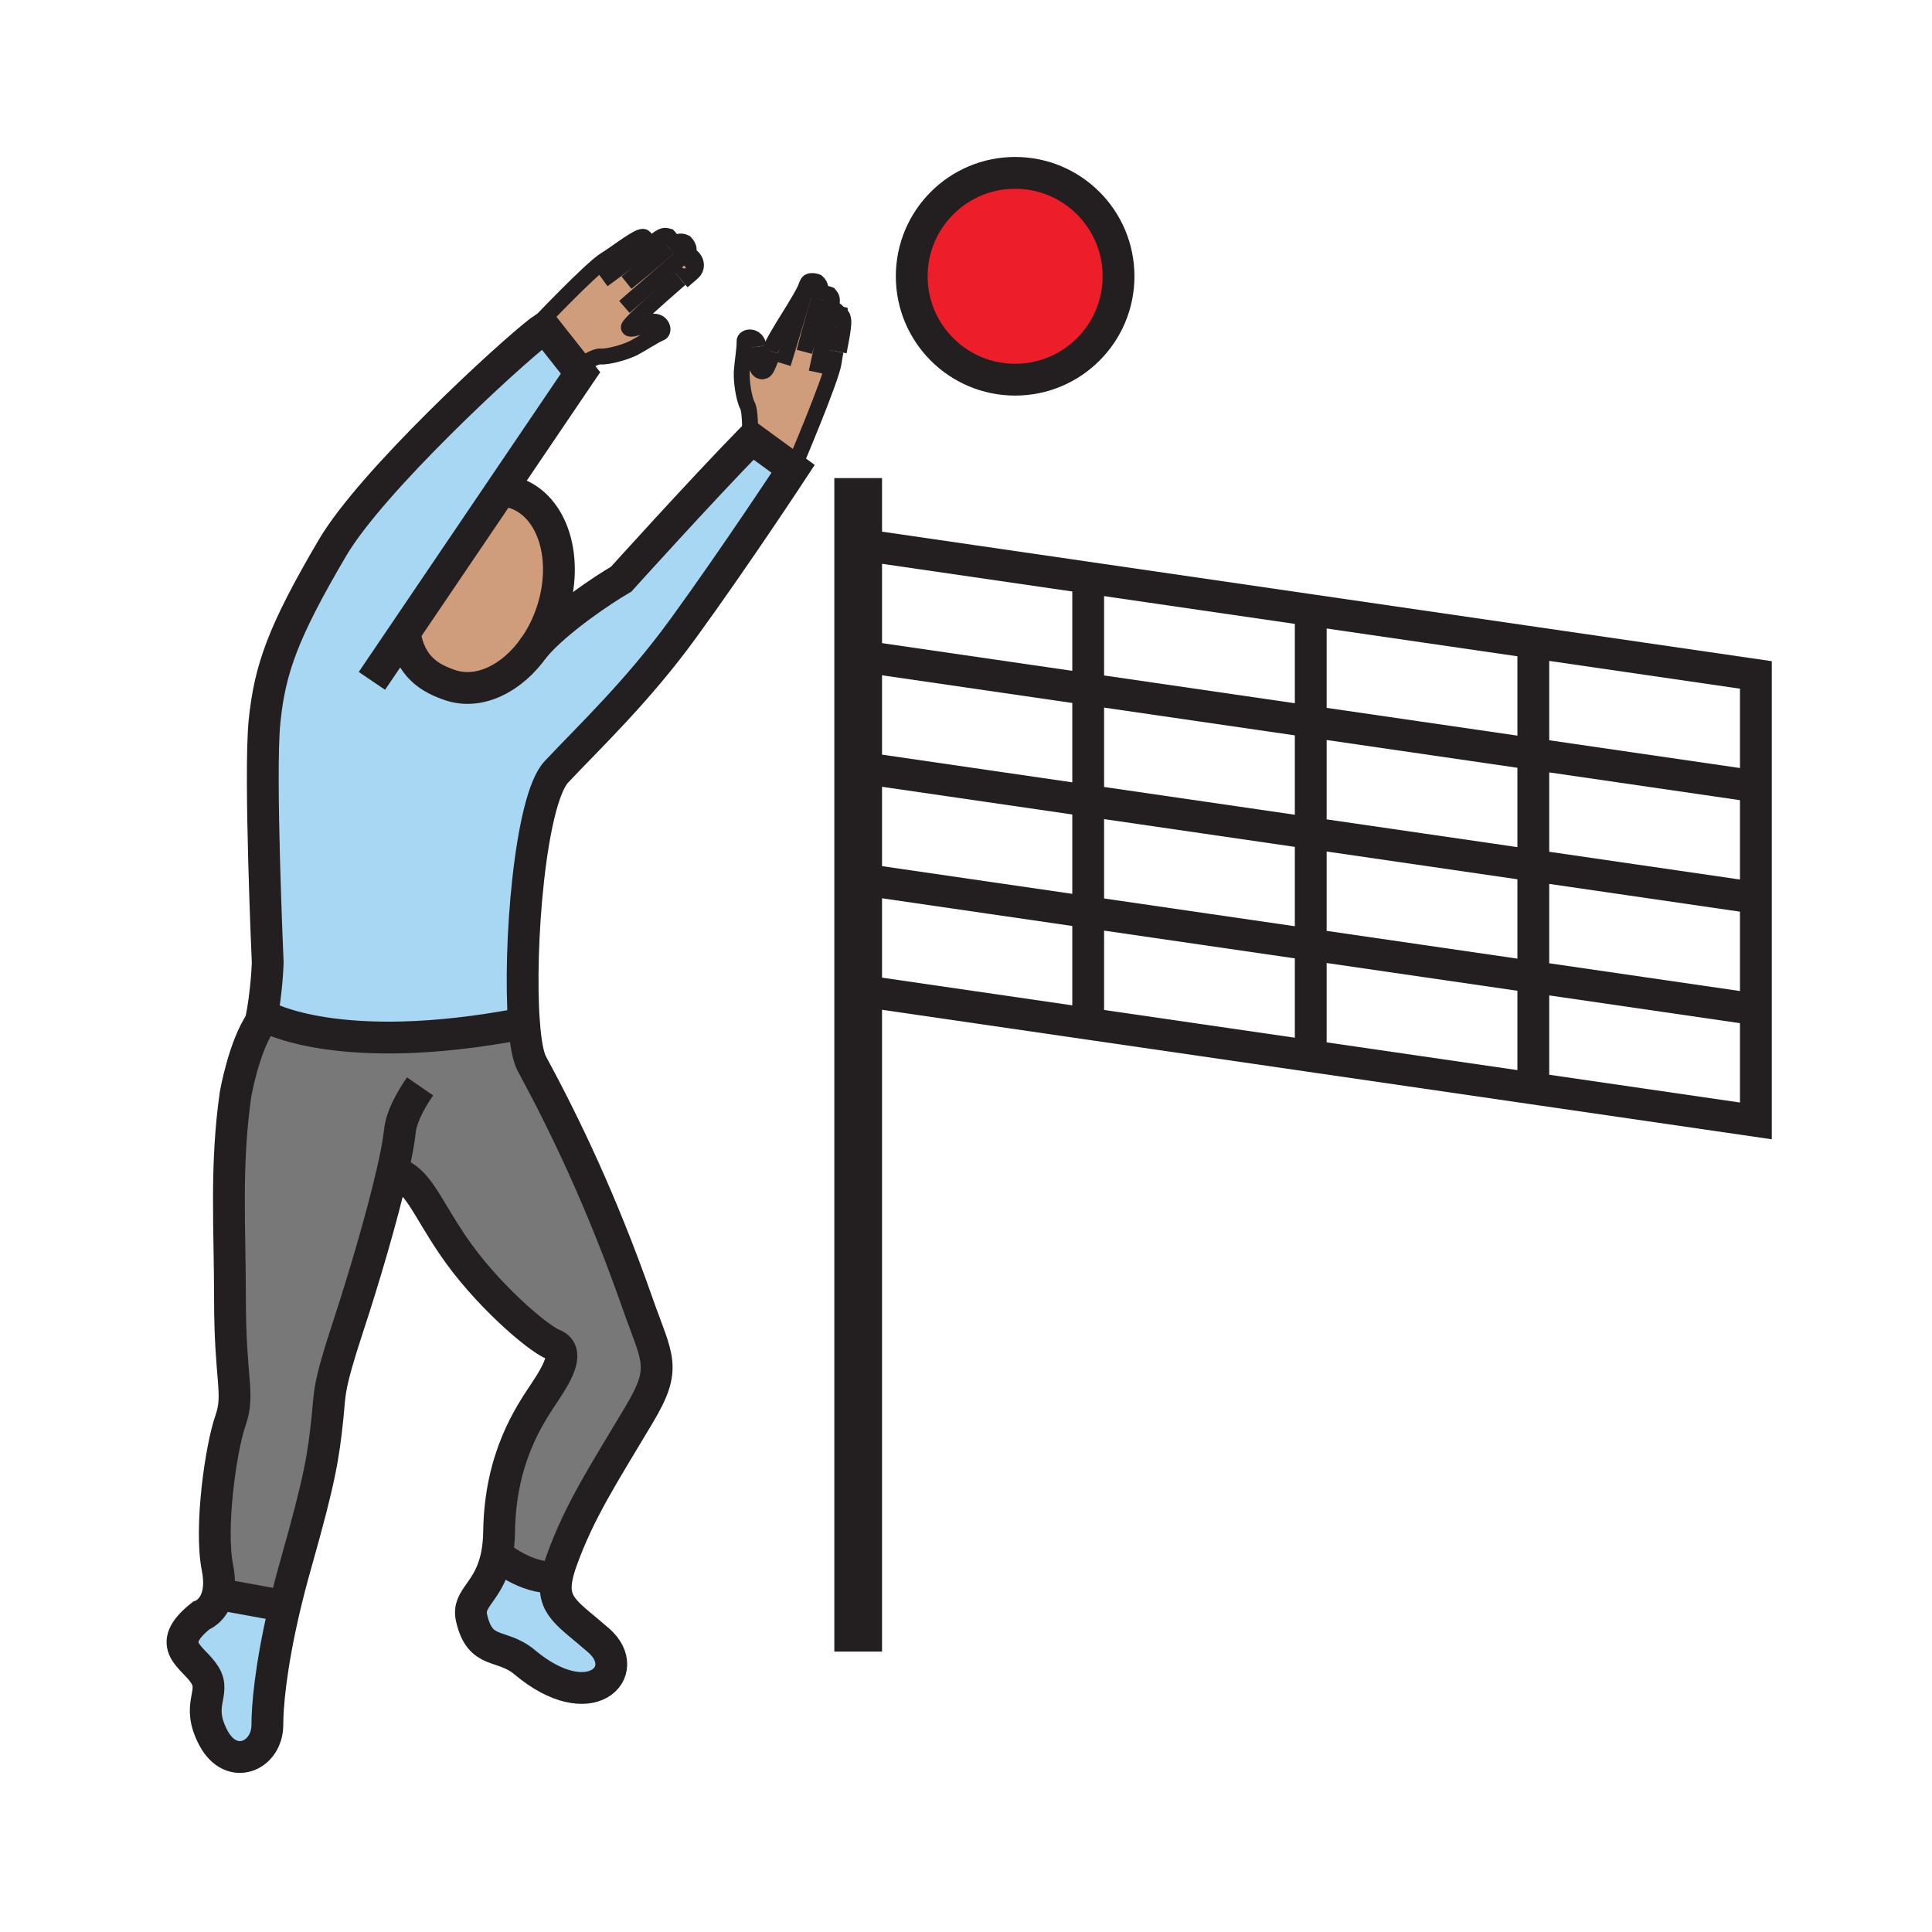 <?xml version="1.0"?><svg xmlns="http://www.w3.org/2000/svg" width="850.394" height="850.394" viewBox="0 0 850.394 850.394" overflow="visible"><path d="M446.82 76.09c25.14 0 45.52 20.38 45.52 45.52 0 25.13-20.38 45.51-45.52 45.51-25.14 0-45.51-20.38-45.51-45.51 0-25.14 20.37-45.52 45.51-45.52z" fill="#ed1e29"></path><path d="M368.19 139.34c.25.06.54.14.86.24 1.72.53.01 8.17-1.27 15.03-.33 1.71-.61 3.37-.82 4.86-1.03 7.46-17.86 46.89-17.86 46.89l-18.16-13.26c-.27.27-.54.55-.81.83.11-5.02.09-13.15-1.08-15.32-1.73-3.23-2.79-11.15-2.55-15.06.24-3.9 1.38-10.66 1.22-13.27-.13-2.3 5.47-3.03 6.18 2.25.1.75.1 1.63-.04 2.64 0 0 .05 7.51 1.83 6.81.52-.22 1.78-3.32 3.27-7.61 2.29-6.55 14.58-23.44 16.38-29.4.68-2.23 4.29-.86 4.29-.86 1.78 1.49 1.99 3.7 1.02 7.41.13-.37.25-.68.35-.93.88-2.16 4.03-.94 4.03-.94 1.06 1.27 1.59 1.83.72 5.58-.13.54-.26 1.13-.4 1.76h-.01c-.28 1.24-.6 2.64-.94 4.15 1.42-1.82 1.45-2.42 3.79-1.81v.01z" fill="#cf9d7c" class="aac-skin-fill"></path><path d="M253.9 162.1l1.62 2.05-35.01 51.69-42.39 62.58.02.01c2.19 15.35 11.62 20.32 20.03 23.15 12.72 4.29 27.27-2.88 37-16.75 10.12-11.93 30.62-25.5 38.24-29.89 0 0 35.06-38.84 56.72-61.01.27-.28.54-.56.81-.83l18.16 13.26s-25.31 38.56-48.39 70.29c-20.2 27.79-41.32 47.67-55.8 63.09-11.58 12.33-16.8 77.51-14.24 110.779l-.99.08c-80.82 15.42-112.95-3.279-112.95-3.279-.68.76-1.33 1.609-1.96 2.529 2.73-13.17 3.07-26.25 3.07-26.25s-3.73-83.16-1.4-106.05c2.33-22.9 7.96-39.12 29.9-76.41 17.22-29.29 77.45-84.8 91.48-95.52.81-.62 1.47-1.09 1.95-1.4L253.9 162.1z" fill="#a8d7f4"></path><path d="M294.39 108.84c2.98-2.39 5.09-3.11 7.17-2.09 0 0 2.73 2.73.97 4.27-.78.68-1.95 1.69-3.36 2.92 3.65-2.53 7.63 2.4 4.78 4.87-.38.33-2.1 1.81-4.53 3.91-4.7 4.08-12.01 10.49-17.05 15.24-3.3 3.12-5.62 5.53-5.6 6.11.08 1.91 6.96-1.12 6.96-1.12.86-.53 1.66-.89 2.39-1.11 5.1-1.51 6.72 3.91 4.58 4.72-2.46.92-8.16 4.73-11.62 6.53-3.48 1.81-11.14 4.07-14.79 3.82-2.4-.17-7.33 3.01-10.39 5.19l-14.13-17.88c-.48.31-1.14.78-1.95 1.4l-1.49-2.28s23.57-24.87 29.97-28.86c1.27-.79 2.67-1.73 4.1-2.72 5.74-3.97 12.01-8.65 13.2-7.29 2.2 2.53 1.66 2.62.47 4.88 1.87-1.4 3.56-2.66 4.85-3.65 3.08-2.32 3.79-2.06 5.39-1.62 0 0 2.4 2.38.79 4.07-.19.19-.42.43-.71.69z" fill="#cf9d7c" class="aac-skin-fill"></path><path d="M172.72 515.77c-4.51 19.73-12.54 46.971-19.28 67.471-9.21 28.02-8.12 29.55-9.29 40.75-1.78 16.89-3.2 26.63-13.85 64.18-1.98 6.99-3.66 13.51-5.09 19.561L120 706l-22-4-2.11-.43c.66-2.931.78-6.71-.18-11.561-3.49-17.68 1.52-52.63 5.72-64.67 4.18-12.05-.2-17.53-.2-53.58-.01-31.6-2.05-58.64 2.46-90.17 0 0 3.63-20.78 11.08-31.74.63-.92 1.28-1.77 1.96-2.529 0 0 32.13 18.699 112.95 3.279l.99-.08h.01c.63 8.301 1.76 14.61 3.39 17.631 14.26 26.319 30.71 60.319 46.35 104.939 8.88 25.33 13.47 28.5.93 49.521-15.87 26.63-26.16 42.21-34.1 64.17-1 2.77-1.7 5.189-2.13 7.34-11.4 1.39-22.85-6.95-26.41-9.82.56-2.899.92-6.24.98-10.14.46-32.7 13.54-51.55 20.08-61.36 6.54-9.81 10.75-18.22 3.74-21.02-7-2.811-29.9-22.431-44.37-43.91-12.03-17.851-15.04-28.28-25.33-31.851l-1.09-.249z" fill="#797878"></path><path d="M263.6 722.14c15.41 13.551-3.73 33.79-32.7 9.48-10.22-8.561-19.62-2.8-23.36-19.61-1.99-8.96 7.94-11.109 11.17-27.71 3.56 2.87 15.01 11.21 26.41 9.82-2.56 12.96 5.02 16.2 18.48 28.02z" fill="#a8d7f4"></path><path d="M235.17 284.83c-9.73 13.87-24.28 21.04-37 16.75-8.41-2.83-17.84-7.8-20.03-23.15l-.02-.01 42.39-62.58c2.07.11 4.13.5 6.14 1.18 16.82 5.67 24.05 29.19 16.19 52.54-1.91 5.67-4.54 10.82-7.67 15.27z" fill="#cf9d7c" class="aac-skin-fill"></path><path d="M120 706l5.21 1.73c-6.22 26.449-7.54 43.859-7.52 51.399.02 13.9-15.84 20.771-23.75 5.86-7.92-14.9 1.22-19.45-3.7-27.61s-18.6-12.75-1.78-26.21c0 0 5.66-1.83 7.43-9.6L98 702l22 4z" fill="#a8d7f4"></path><g fill="none" stroke="#231f20"><path d="M218.72 215.79c.6-.01 1.19 0 1.79.05 2.07.11 4.13.5 6.14 1.18 16.82 5.67 24.05 29.19 16.19 52.54-1.91 5.67-4.54 10.82-7.67 15.27-9.73 13.87-24.28 21.04-37 16.75-8.41-2.83-17.84-7.8-20.03-23.15M217.58 683.35s.4.36 1.13.95c3.56 2.87 15.01 11.21 26.41 9.82.29-.03.59-.07.88-.12M116.73 447.32s32.13 18.699 112.95 3.279" stroke-width="14"></path><path d="M114.2 452.42c.2-.86.39-1.72.57-2.57 2.73-13.17 3.07-26.25 3.07-26.25s-3.73-83.16-1.4-106.05c2.33-22.9 7.96-39.12 29.9-76.41 17.22-29.29 77.45-84.8 91.48-95.52.81-.62 1.47-1.09 1.95-1.4l14.13 17.88 1.62 2.05-35.01 51.69-42.39 62.58-14.42 21.28M120 706l-22-4" stroke-width="14"></path><path d="M184.9 478.19c-4.52 6.569-8.24 13.609-8.87 19.609-.47 4.51-1.65 10.74-3.31 17.97-4.51 19.73-12.54 46.971-19.28 67.471-9.21 28.02-8.12 29.55-9.29 40.75-1.78 16.89-3.2 26.63-13.85 64.18-1.98 6.99-3.66 13.51-5.09 19.561-6.22 26.449-7.54 43.859-7.52 51.399.02 13.9-15.84 20.771-23.75 5.86-7.92-14.9 1.22-19.45-3.7-27.61s-18.6-12.75-1.78-26.21c0 0 5.66-1.83 7.43-9.6.66-2.931.78-6.71-.18-11.561-3.49-17.68 1.52-52.63 5.72-64.67 4.18-12.05-.2-17.53-.2-53.58-.01-31.6-2.05-58.64 2.46-90.17 0 0 3.63-20.78 11.08-31.74.63-.92 1.28-1.77 1.96-2.529" stroke-width="14"></path><path d="M234.37 285.79c.26-.32.52-.64.8-.96 10.12-11.93 30.62-25.5 38.24-29.89 0 0 35.06-38.84 56.72-61.01.27-.28.54-.56.81-.83l18.16 13.26s-25.31 38.56-48.39 70.29c-20.2 27.79-41.32 47.67-55.8 63.09-11.58 12.33-16.8 77.51-14.24 110.779h.01c.63 8.301 1.76 14.61 3.39 17.631 14.26 26.319 30.71 60.319 46.35 104.939 8.88 25.33 13.47 28.5.93 49.521-15.87 26.63-26.16 42.21-34.1 64.17-1 2.77-1.7 5.189-2.13 7.34-2.56 12.96 5.02 16.2 18.48 28.02 15.41 13.551-3.73 33.79-32.7 9.48-10.22-8.561-19.62-2.8-23.36-19.61-1.99-8.96 7.94-11.109 11.17-27.71.56-2.899.92-6.24.98-10.14.46-32.7 13.54-51.55 20.08-61.36 6.54-9.81 10.75-18.22 3.74-21.02-7-2.811-29.9-22.431-44.37-43.91-12.03-17.851-15.04-28.28-25.33-31.851" stroke-width="14"></path><path d="M299.42 122.72c2.43-2.1 4.15-3.58 4.53-3.91 2.85-2.47-1.13-7.4-4.78-4.87" stroke-width="9.87"></path><path d="M282.37 137.96c5.04-4.75 12.35-11.16 17.05-15.24M286.12 141.84c-.73.22-1.53.58-2.39 1.11 0 0-6.88 3.03-6.96 1.12-.02-.58 2.3-2.99 5.6-6.11M251.26 164.05s1.08-.85 2.64-1.95c3.06-2.18 7.99-5.36 10.39-5.19 3.65.25 11.31-2.01 14.79-3.82 3.46-1.8 9.16-5.61 11.62-6.53 2.14-.81.52-6.23-4.58-4.72M270.4 111.76c5.74-3.97 12.01-8.65 13.2-7.29 2.2 2.53 1.66 2.62.47 4.88-.03.05-.05.1-.08.15M236.33 143.34s23.57-24.87 29.97-28.86c1.27-.79 2.67-1.73 4.1-2.72M294.36 108.87c-4.28 4.03-18.6 15.53-18.6 15.53" stroke-width="7"></path><path d="M265.34 123.15s10.99-8.03 18.73-13.8c1.87-1.4 3.56-2.66 4.85-3.65 3.08-2.32 3.79-2.06 5.39-1.62 0 0 2.4 2.38.79 4.07-.19.19-.42.43-.71.69" stroke-width="7"></path><path d="M294.36 108.87l.03-.03c2.98-2.39 5.09-3.11 7.17-2.09 0 0 2.73 2.73.97 4.27-.78.68-1.95 1.69-3.36 2.92-.01.01-.03.03-.04.03-8.1 7.05-24.3 21.12-24.3 21.12" stroke-width="7"></path><path d="M368.19 139.34c.2.58.25 1.25.1 2M365.35 136.99c1.22.23 2.39 1.05 2.84 2.34M360.18 144.64c.93-3.06 1.58-5.25 1.72-5.73.49-1.61 2-2.18 3.44-1.92" stroke-width="9.87"></path><path d="M338.96 154.37c2.29-6.55 14.58-23.44 16.38-29.4" stroke-width="7"></path><path d="M333.9 152.53c.1.75.1 1.63-.04 2.64 0 0 .05 7.51 1.83 6.81.52-.22 1.78-3.32 3.27-7.61" stroke-width="9.87"></path><path d="M330 198s.08-1.68.13-4.07c.11-5.02.09-13.15-1.08-15.32-1.73-3.23-2.79-11.15-2.55-15.06.24-3.9 1.38-10.66 1.22-13.27-.13-2.3 5.47-3.03 6.18 2.25" stroke-width="7"></path><path d="M367.78 154.61c1.28-6.86 2.99-14.5 1.27-15.03-.32-.1-.61-.18-.86-.24v-.01c-2.34-.61-2.37-.01-3.79 1.81-.03.04-.07.09-.11.14" stroke-width="9.87"></path><path d="M349.1 206.36s16.83-39.43 17.86-46.89c.21-1.49.49-3.15.82-4.86M360.64 131.56c-1.94 5.55-6.59 23.31-6.59 23.31M359.45 163.87s2.85-13.31 4.95-22.73c.34-1.51.66-2.91.94-4.15h.01c.14-.63.27-1.22.4-1.76.87-3.75.34-4.31-.72-5.58 0 0-3.15-1.22-4.03.94-.1.25-.22.56-.35.93" stroke-width="7"></path><path d="M360.64 131.56c0-.01.01-.03.01-.04.97-3.71.76-5.92-1.02-7.41 0 0-3.61-1.37-4.29.86-2.03 6.68-10.68 35.12-10.68 35.12" stroke-width="7"></path><path d="M492.34 121.61c0 25.13-20.38 45.51-45.52 45.51-25.14 0-45.51-20.38-45.51-45.51 0-25.14 20.37-45.52 45.51-45.52 25.14 0 45.52 20.38 45.52 45.52zM381.02 289.11v-49.07l97.96 14.26 97.96 14.26 97.97 14.26 97.96 14.26v196.3l-97.96-14.26-97.97-14.26-97.96-14.25-97.96-14.26v-98.16z" stroke-width="14"></path><path stroke-width="14" d="M381.02 387.27l97.96 14.26 97.96 14.26 97.97 14.26 97.96 14.26M381.02 338.19l97.96 14.26 97.96 14.26 97.97 14.26 97.96 14.26M381.02 289.11l97.96 14.26 97.96 14.26 97.97 14.26 97.96 14.26M674.91 282.82v196.31M576.94 268.56v196.3M478.98 254.3v196.3"></path><path stroke-width="21" d="M377.74 210.44v516.53"></path></g><path fill="none" d="M0 0h850.394v850.394H0z"></path></svg>